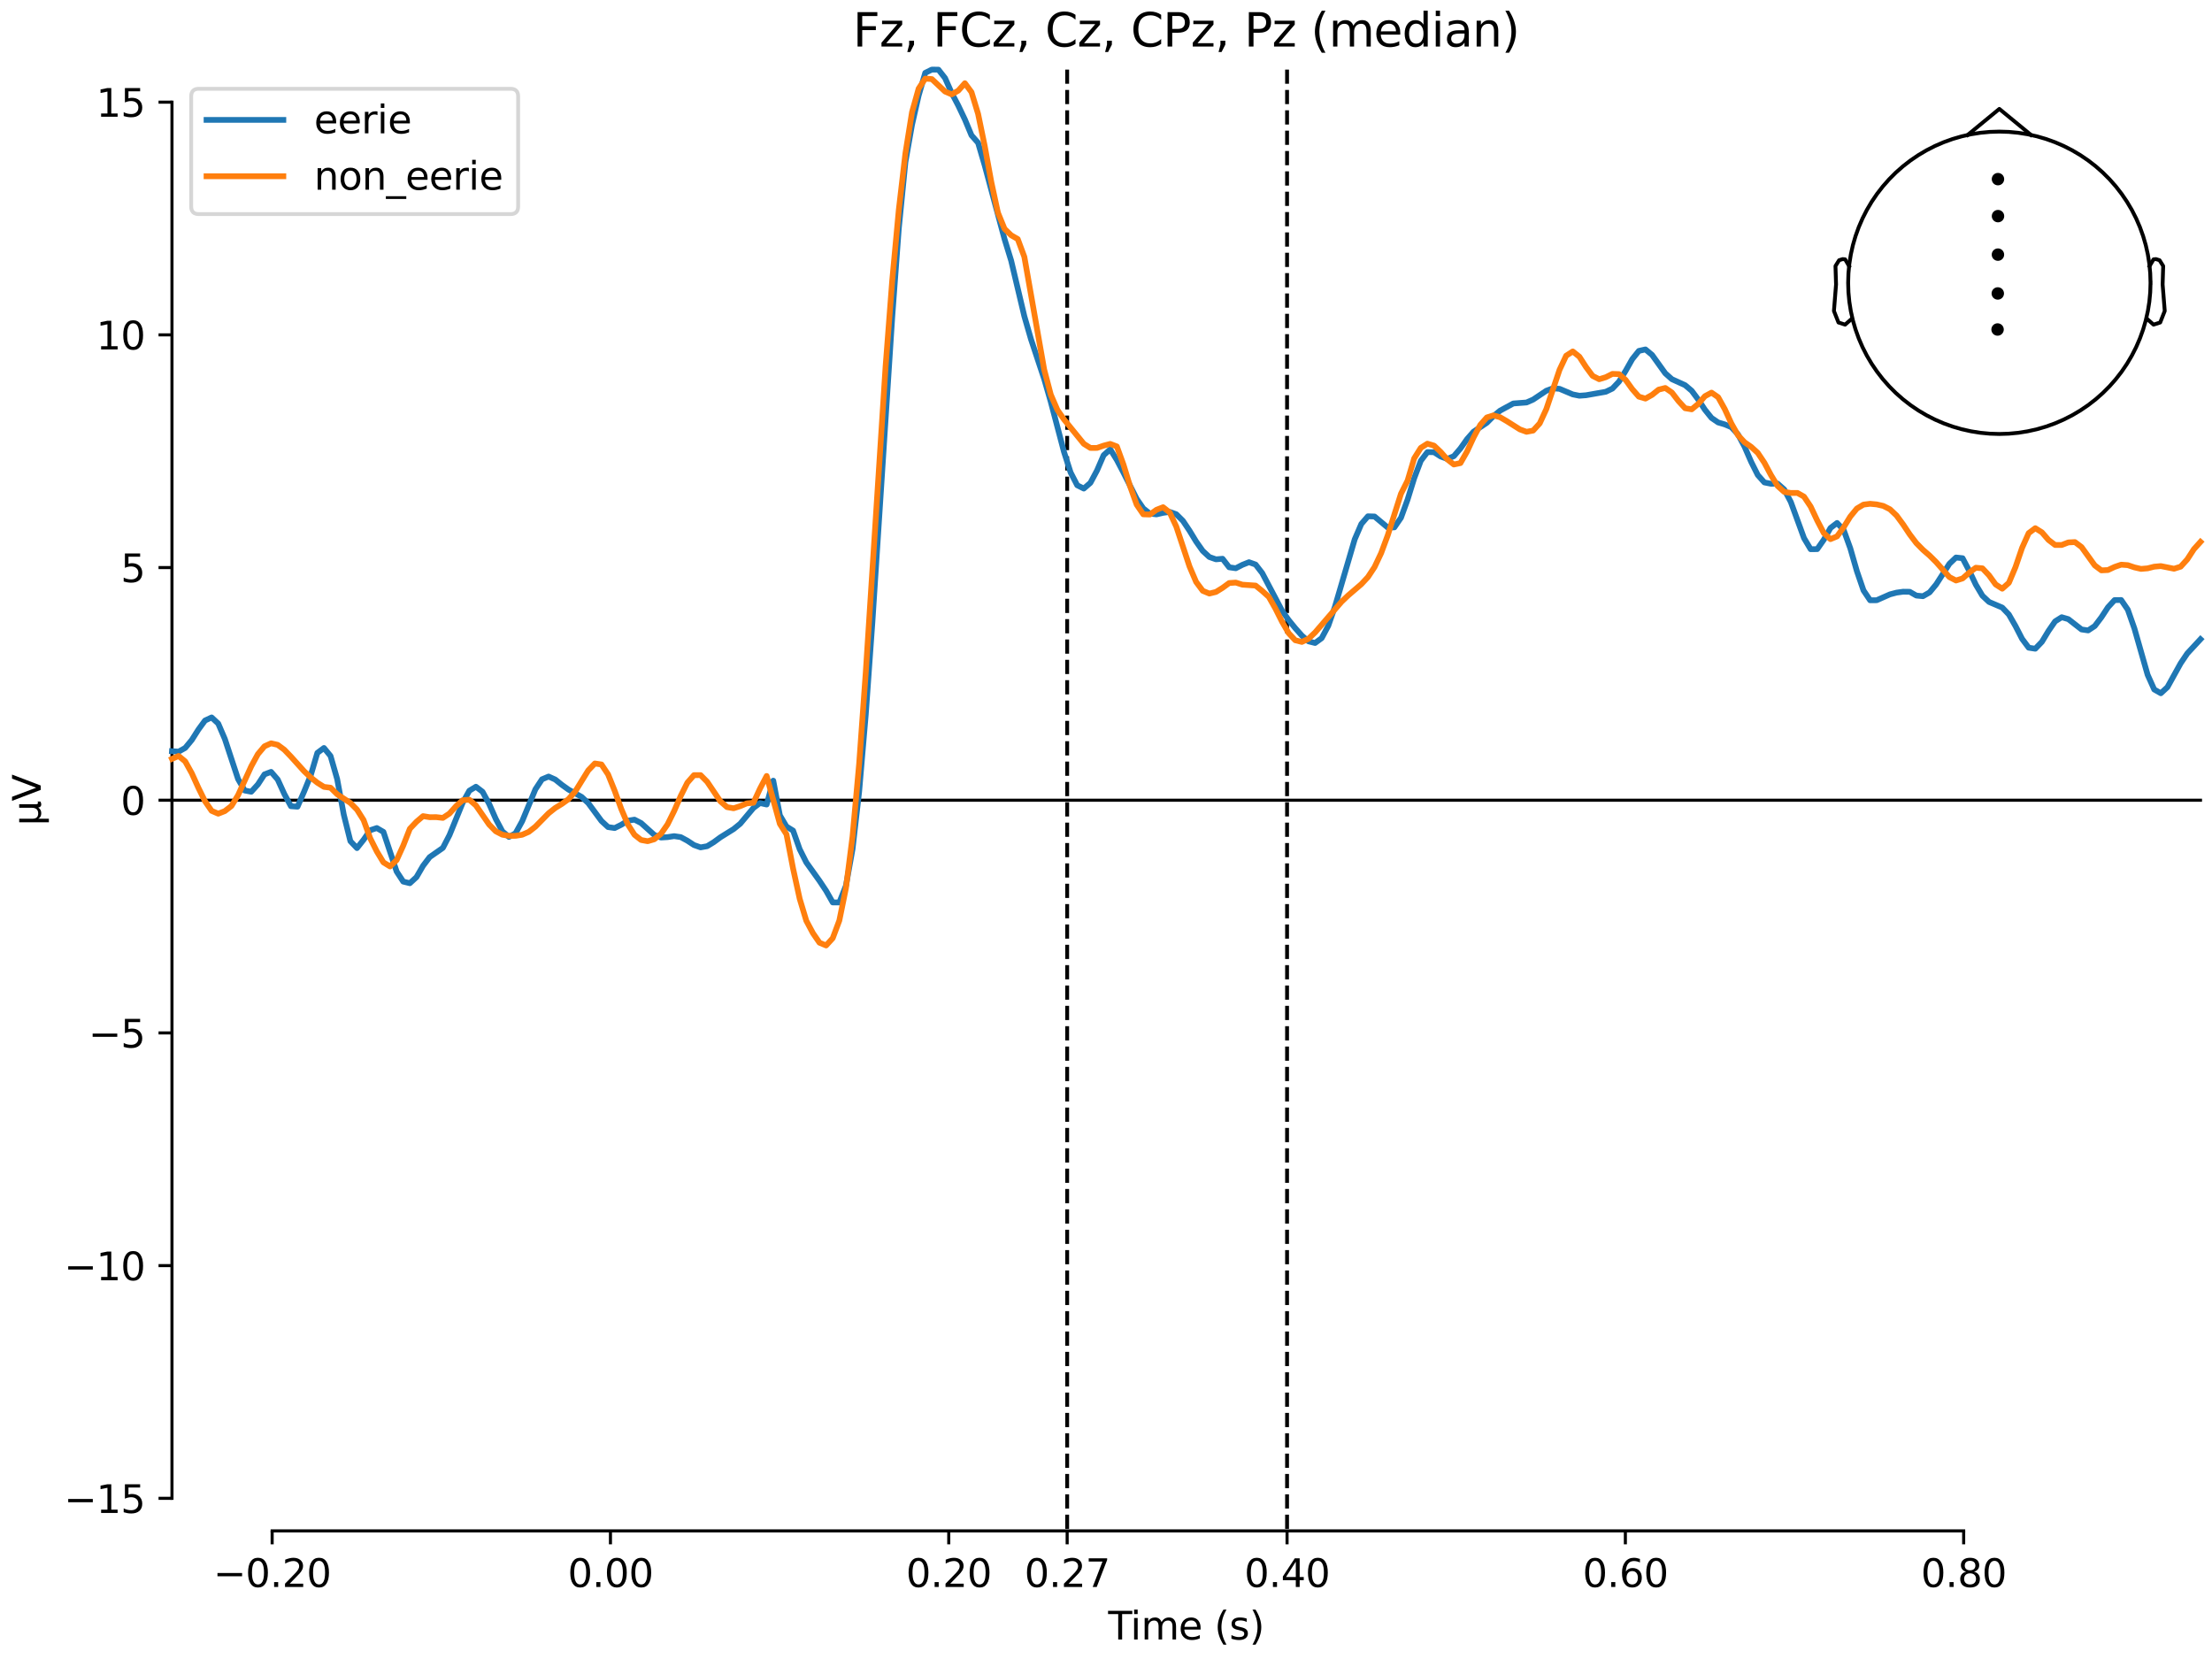 <?xml version="1.0" encoding="utf-8" standalone="no"?>
<!DOCTYPE svg PUBLIC "-//W3C//DTD SVG 1.1//EN"
  "http://www.w3.org/Graphics/SVG/1.1/DTD/svg11.dtd">
<svg xmlns:xlink="http://www.w3.org/1999/xlink" width="576pt" height="432pt" viewBox="0 0 576 432" xmlns="http://www.w3.org/2000/svg" version="1.1">
 <defs>
  <style type="text/css">*{stroke-linejoin: round; stroke-linecap: butt}</style>
 </defs>
 <g id="figure_1">
  <g id="patch_1">
   <path d="M 0 432 
L 576 432 
L 576 0 
L 0 0 
z
" style="fill: #ffffff"/>
  </g>
  <g id="axes_1">
   <g id="patch_2">
    <path d="M 44.783 398.644 
L 573 398.644 
L 573 18.118 
L 44.783 18.118 
L 44.783 398.644 
z
" style="fill: none; opacity: 0"/>
   </g>
   <g id="patch_3">
    <path d="M 44.783 390.164 
L 44.783 26.598 
" style="fill: none; stroke: #000000; stroke-width: 0.8; stroke-linejoin: miter; stroke-linecap: square"/>
   </g>
   <g id="LineCollection_1">
    <path d="M 277.887 18.118 
L 277.887 398.644 
" clip-path="url(#p099ea80b4b)" style="fill: none; stroke-dasharray: 3.7,1.6; stroke-dashoffset: 0; stroke: #000000"/>
    <path d="M 335.147 18.118 
L 335.147 398.644 
" clip-path="url(#p099ea80b4b)" style="fill: none; stroke-dasharray: 3.7,1.6; stroke-dashoffset: 0; stroke: #000000"/>
   </g>
   <g id="matplotlib.axis_1">
    <g id="xtick_1">
     <g id="line2d_1">
      <defs>
       <path id="mce933647e2" d="M 0 0 
L 0 3.5 
" style="stroke: #000000; stroke-width: 0.8"/>
      </defs>
      <g>
       <use xlink:href="#mce933647e2" x="70.867" y="398.644" style="stroke: #000000; stroke-width: 0.8"/>
      </g>
     </g>
     <g id="text_1">
      <!-- −0.20 -->
      <g transform="translate(55.544 413.242) scale(0.1 -0.1)">
       <defs>
        <path id="DejaVuSans-2212" d="M 678 2272 
L 4684 2272 
L 4684 1741 
L 678 1741 
L 678 2272 
z
" transform="scale(0.016)"/>
        <path id="DejaVuSans-30" d="M 2034 4250 
Q 1547 4250 1301 3770 
Q 1056 3291 1056 2328 
Q 1056 1369 1301 889 
Q 1547 409 2034 409 
Q 2525 409 2770 889 
Q 3016 1369 3016 2328 
Q 3016 3291 2770 3770 
Q 2525 4250 2034 4250 
z
M 2034 4750 
Q 2819 4750 3233 4129 
Q 3647 3509 3647 2328 
Q 3647 1150 3233 529 
Q 2819 -91 2034 -91 
Q 1250 -91 836 529 
Q 422 1150 422 2328 
Q 422 3509 836 4129 
Q 1250 4750 2034 4750 
z
" transform="scale(0.016)"/>
        <path id="DejaVuSans-2e" d="M 684 794 
L 1344 794 
L 1344 0 
L 684 0 
L 684 794 
z
" transform="scale(0.016)"/>
        <path id="DejaVuSans-32" d="M 1228 531 
L 3431 531 
L 3431 0 
L 469 0 
L 469 531 
Q 828 903 1448 1529 
Q 2069 2156 2228 2338 
Q 2531 2678 2651 2914 
Q 2772 3150 2772 3378 
Q 2772 3750 2511 3984 
Q 2250 4219 1831 4219 
Q 1534 4219 1204 4116 
Q 875 4013 500 3803 
L 500 4441 
Q 881 4594 1212 4672 
Q 1544 4750 1819 4750 
Q 2544 4750 2975 4387 
Q 3406 4025 3406 3419 
Q 3406 3131 3298 2873 
Q 3191 2616 2906 2266 
Q 2828 2175 2409 1742 
Q 1991 1309 1228 531 
z
" transform="scale(0.016)"/>
       </defs>
       <use xlink:href="#DejaVuSans-2212"/>
       <use xlink:href="#DejaVuSans-30" transform="translate(83.789 0)"/>
       <use xlink:href="#DejaVuSans-2e" transform="translate(147.412 0)"/>
       <use xlink:href="#DejaVuSans-32" transform="translate(179.199 0)"/>
       <use xlink:href="#DejaVuSans-30" transform="translate(242.822 0)"/>
      </g>
     </g>
    </g>
    <g id="xtick_2">
     <g id="line2d_2">
      <g>
       <use xlink:href="#mce933647e2" x="158.96" y="398.644" style="stroke: #000000; stroke-width: 0.8"/>
      </g>
     </g>
     <g id="text_2">
      <!-- 0.00 -->
      <g transform="translate(147.828 413.242) scale(0.1 -0.1)">
       <use xlink:href="#DejaVuSans-30"/>
       <use xlink:href="#DejaVuSans-2e" transform="translate(63.623 0)"/>
       <use xlink:href="#DejaVuSans-30" transform="translate(95.41 0)"/>
       <use xlink:href="#DejaVuSans-30" transform="translate(159.033 0)"/>
      </g>
     </g>
    </g>
    <g id="xtick_3">
     <g id="line2d_3">
      <g>
       <use xlink:href="#mce933647e2" x="247.054" y="398.644" style="stroke: #000000; stroke-width: 0.8"/>
      </g>
     </g>
     <g id="text_3">
      <!-- 0.20 -->
      <g transform="translate(235.921 413.242) scale(0.1 -0.1)">
       <use xlink:href="#DejaVuSans-30"/>
       <use xlink:href="#DejaVuSans-2e" transform="translate(63.623 0)"/>
       <use xlink:href="#DejaVuSans-32" transform="translate(95.41 0)"/>
       <use xlink:href="#DejaVuSans-30" transform="translate(159.033 0)"/>
      </g>
     </g>
    </g>
    <g id="xtick_4">
     <g id="line2d_4">
      <g>
       <use xlink:href="#mce933647e2" x="277.887" y="398.644" style="stroke: #000000; stroke-width: 0.8"/>
      </g>
     </g>
     <g id="text_4">
      <!-- 0.27 -->
      <g transform="translate(266.754 413.242) scale(0.1 -0.1)">
       <defs>
        <path id="DejaVuSans-37" d="M 525 4666 
L 3525 4666 
L 3525 4397 
L 1831 0 
L 1172 0 
L 2766 4134 
L 525 4134 
L 525 4666 
z
" transform="scale(0.016)"/>
       </defs>
       <use xlink:href="#DejaVuSans-30"/>
       <use xlink:href="#DejaVuSans-2e" transform="translate(63.623 0)"/>
       <use xlink:href="#DejaVuSans-32" transform="translate(95.41 0)"/>
       <use xlink:href="#DejaVuSans-37" transform="translate(159.033 0)"/>
      </g>
     </g>
    </g>
    <g id="xtick_5">
     <g id="line2d_5">
      <g>
       <use xlink:href="#mce933647e2" x="335.147" y="398.644" style="stroke: #000000; stroke-width: 0.8"/>
      </g>
     </g>
     <g id="text_5">
      <!-- 0.40 -->
      <g transform="translate(324.015 413.242) scale(0.1 -0.1)">
       <defs>
        <path id="DejaVuSans-34" d="M 2419 4116 
L 825 1625 
L 2419 1625 
L 2419 4116 
z
M 2253 4666 
L 3047 4666 
L 3047 1625 
L 3713 1625 
L 3713 1100 
L 3047 1100 
L 3047 0 
L 2419 0 
L 2419 1100 
L 313 1100 
L 313 1709 
L 2253 4666 
z
" transform="scale(0.016)"/>
       </defs>
       <use xlink:href="#DejaVuSans-30"/>
       <use xlink:href="#DejaVuSans-2e" transform="translate(63.623 0)"/>
       <use xlink:href="#DejaVuSans-34" transform="translate(95.41 0)"/>
       <use xlink:href="#DejaVuSans-30" transform="translate(159.033 0)"/>
      </g>
     </g>
    </g>
    <g id="xtick_6">
     <g id="line2d_6">
      <g>
       <use xlink:href="#mce933647e2" x="423.241" y="398.644" style="stroke: #000000; stroke-width: 0.8"/>
      </g>
     </g>
     <g id="text_6">
      <!-- 0.60 -->
      <g transform="translate(412.108 413.242) scale(0.1 -0.1)">
       <defs>
        <path id="DejaVuSans-36" d="M 2113 2584 
Q 1688 2584 1439 2293 
Q 1191 2003 1191 1497 
Q 1191 994 1439 701 
Q 1688 409 2113 409 
Q 2538 409 2786 701 
Q 3034 994 3034 1497 
Q 3034 2003 2786 2293 
Q 2538 2584 2113 2584 
z
M 3366 4563 
L 3366 3988 
Q 3128 4100 2886 4159 
Q 2644 4219 2406 4219 
Q 1781 4219 1451 3797 
Q 1122 3375 1075 2522 
Q 1259 2794 1537 2939 
Q 1816 3084 2150 3084 
Q 2853 3084 3261 2657 
Q 3669 2231 3669 1497 
Q 3669 778 3244 343 
Q 2819 -91 2113 -91 
Q 1303 -91 875 529 
Q 447 1150 447 2328 
Q 447 3434 972 4092 
Q 1497 4750 2381 4750 
Q 2619 4750 2861 4703 
Q 3103 4656 3366 4563 
z
" transform="scale(0.016)"/>
       </defs>
       <use xlink:href="#DejaVuSans-30"/>
       <use xlink:href="#DejaVuSans-2e" transform="translate(63.623 0)"/>
       <use xlink:href="#DejaVuSans-36" transform="translate(95.41 0)"/>
       <use xlink:href="#DejaVuSans-30" transform="translate(159.033 0)"/>
      </g>
     </g>
    </g>
    <g id="xtick_7">
     <g id="line2d_7">
      <g>
       <use xlink:href="#mce933647e2" x="511.334" y="398.644" style="stroke: #000000; stroke-width: 0.8"/>
      </g>
     </g>
     <g id="text_7">
      <!-- 0.80 -->
      <g transform="translate(500.202 413.242) scale(0.1 -0.1)">
       <defs>
        <path id="DejaVuSans-38" d="M 2034 2216 
Q 1584 2216 1326 1975 
Q 1069 1734 1069 1313 
Q 1069 891 1326 650 
Q 1584 409 2034 409 
Q 2484 409 2743 651 
Q 3003 894 3003 1313 
Q 3003 1734 2745 1975 
Q 2488 2216 2034 2216 
z
M 1403 2484 
Q 997 2584 770 2862 
Q 544 3141 544 3541 
Q 544 4100 942 4425 
Q 1341 4750 2034 4750 
Q 2731 4750 3128 4425 
Q 3525 4100 3525 3541 
Q 3525 3141 3298 2862 
Q 3072 2584 2669 2484 
Q 3125 2378 3379 2068 
Q 3634 1759 3634 1313 
Q 3634 634 3220 271 
Q 2806 -91 2034 -91 
Q 1263 -91 848 271 
Q 434 634 434 1313 
Q 434 1759 690 2068 
Q 947 2378 1403 2484 
z
M 1172 3481 
Q 1172 3119 1398 2916 
Q 1625 2713 2034 2713 
Q 2441 2713 2670 2916 
Q 2900 3119 2900 3481 
Q 2900 3844 2670 4047 
Q 2441 4250 2034 4250 
Q 1625 4250 1398 4047 
Q 1172 3844 1172 3481 
z
" transform="scale(0.016)"/>
       </defs>
       <use xlink:href="#DejaVuSans-30"/>
       <use xlink:href="#DejaVuSans-2e" transform="translate(63.623 0)"/>
       <use xlink:href="#DejaVuSans-38" transform="translate(95.41 0)"/>
       <use xlink:href="#DejaVuSans-30" transform="translate(159.033 0)"/>
      </g>
     </g>
    </g>
    <g id="text_8">
     <!-- Time (s) -->
     <g transform="translate(288.562 426.92) scale(0.1 -0.1)">
      <defs>
       <path id="DejaVuSans-54" d="M -19 4666 
L 3928 4666 
L 3928 4134 
L 2272 4134 
L 2272 0 
L 1638 0 
L 1638 4134 
L -19 4134 
L -19 4666 
z
" transform="scale(0.016)"/>
       <path id="DejaVuSans-69" d="M 603 3500 
L 1178 3500 
L 1178 0 
L 603 0 
L 603 3500 
z
M 603 4863 
L 1178 4863 
L 1178 4134 
L 603 4134 
L 603 4863 
z
" transform="scale(0.016)"/>
       <path id="DejaVuSans-6d" d="M 3328 2828 
Q 3544 3216 3844 3400 
Q 4144 3584 4550 3584 
Q 5097 3584 5394 3201 
Q 5691 2819 5691 2113 
L 5691 0 
L 5113 0 
L 5113 2094 
Q 5113 2597 4934 2840 
Q 4756 3084 4391 3084 
Q 3944 3084 3684 2787 
Q 3425 2491 3425 1978 
L 3425 0 
L 2847 0 
L 2847 2094 
Q 2847 2600 2669 2842 
Q 2491 3084 2119 3084 
Q 1678 3084 1418 2786 
Q 1159 2488 1159 1978 
L 1159 0 
L 581 0 
L 581 3500 
L 1159 3500 
L 1159 2956 
Q 1356 3278 1631 3431 
Q 1906 3584 2284 3584 
Q 2666 3584 2933 3390 
Q 3200 3197 3328 2828 
z
" transform="scale(0.016)"/>
       <path id="DejaVuSans-65" d="M 3597 1894 
L 3597 1613 
L 953 1613 
Q 991 1019 1311 708 
Q 1631 397 2203 397 
Q 2534 397 2845 478 
Q 3156 559 3463 722 
L 3463 178 
Q 3153 47 2828 -22 
Q 2503 -91 2169 -91 
Q 1331 -91 842 396 
Q 353 884 353 1716 
Q 353 2575 817 3079 
Q 1281 3584 2069 3584 
Q 2775 3584 3186 3129 
Q 3597 2675 3597 1894 
z
M 3022 2063 
Q 3016 2534 2758 2815 
Q 2500 3097 2075 3097 
Q 1594 3097 1305 2825 
Q 1016 2553 972 2059 
L 3022 2063 
z
" transform="scale(0.016)"/>
       <path id="DejaVuSans-20" transform="scale(0.016)"/>
       <path id="DejaVuSans-28" d="M 1984 4856 
Q 1566 4138 1362 3434 
Q 1159 2731 1159 2009 
Q 1159 1288 1364 580 
Q 1569 -128 1984 -844 
L 1484 -844 
Q 1016 -109 783 600 
Q 550 1309 550 2009 
Q 550 2706 781 3412 
Q 1013 4119 1484 4856 
L 1984 4856 
z
" transform="scale(0.016)"/>
       <path id="DejaVuSans-73" d="M 2834 3397 
L 2834 2853 
Q 2591 2978 2328 3040 
Q 2066 3103 1784 3103 
Q 1356 3103 1142 2972 
Q 928 2841 928 2578 
Q 928 2378 1081 2264 
Q 1234 2150 1697 2047 
L 1894 2003 
Q 2506 1872 2764 1633 
Q 3022 1394 3022 966 
Q 3022 478 2636 193 
Q 2250 -91 1575 -91 
Q 1294 -91 989 -36 
Q 684 19 347 128 
L 347 722 
Q 666 556 975 473 
Q 1284 391 1588 391 
Q 1994 391 2212 530 
Q 2431 669 2431 922 
Q 2431 1156 2273 1281 
Q 2116 1406 1581 1522 
L 1381 1569 
Q 847 1681 609 1914 
Q 372 2147 372 2553 
Q 372 3047 722 3315 
Q 1072 3584 1716 3584 
Q 2034 3584 2315 3537 
Q 2597 3491 2834 3397 
z
" transform="scale(0.016)"/>
       <path id="DejaVuSans-29" d="M 513 4856 
L 1013 4856 
Q 1481 4119 1714 3412 
Q 1947 2706 1947 2009 
Q 1947 1309 1714 600 
Q 1481 -109 1013 -844 
L 513 -844 
Q 928 -128 1133 580 
Q 1338 1288 1338 2009 
Q 1338 2731 1133 3434 
Q 928 4138 513 4856 
z
" transform="scale(0.016)"/>
      </defs>
      <use xlink:href="#DejaVuSans-54"/>
      <use xlink:href="#DejaVuSans-69" transform="translate(57.959 0)"/>
      <use xlink:href="#DejaVuSans-6d" transform="translate(85.742 0)"/>
      <use xlink:href="#DejaVuSans-65" transform="translate(183.154 0)"/>
      <use xlink:href="#DejaVuSans-20" transform="translate(244.678 0)"/>
      <use xlink:href="#DejaVuSans-28" transform="translate(276.465 0)"/>
      <use xlink:href="#DejaVuSans-73" transform="translate(315.479 0)"/>
      <use xlink:href="#DejaVuSans-29" transform="translate(367.578 0)"/>
     </g>
    </g>
   </g>
   <g id="matplotlib.axis_2">
    <g id="ytick_1">
     <g id="line2d_8">
      <defs>
       <path id="mbf982040b7" d="M 0 0 
L -3.5 0 
" style="stroke: #000000; stroke-width: 0.8"/>
      </defs>
      <g>
       <use xlink:href="#mbf982040b7" x="44.783" y="390.164" style="stroke: #000000; stroke-width: 0.8"/>
      </g>
     </g>
     <g id="text_9">
      <!-- −15 -->
      <g transform="translate(16.678 393.963) scale(0.1 -0.1)">
       <defs>
        <path id="DejaVuSans-31" d="M 794 531 
L 1825 531 
L 1825 4091 
L 703 3866 
L 703 4441 
L 1819 4666 
L 2450 4666 
L 2450 531 
L 3481 531 
L 3481 0 
L 794 0 
L 794 531 
z
" transform="scale(0.016)"/>
        <path id="DejaVuSans-35" d="M 691 4666 
L 3169 4666 
L 3169 4134 
L 1269 4134 
L 1269 2991 
Q 1406 3038 1543 3061 
Q 1681 3084 1819 3084 
Q 2600 3084 3056 2656 
Q 3513 2228 3513 1497 
Q 3513 744 3044 326 
Q 2575 -91 1722 -91 
Q 1428 -91 1123 -41 
Q 819 9 494 109 
L 494 744 
Q 775 591 1075 516 
Q 1375 441 1709 441 
Q 2250 441 2565 725 
Q 2881 1009 2881 1497 
Q 2881 1984 2565 2268 
Q 2250 2553 1709 2553 
Q 1456 2553 1204 2497 
Q 953 2441 691 2322 
L 691 4666 
z
" transform="scale(0.016)"/>
       </defs>
       <use xlink:href="#DejaVuSans-2212"/>
       <use xlink:href="#DejaVuSans-31" transform="translate(83.789 0)"/>
       <use xlink:href="#DejaVuSans-35" transform="translate(147.412 0)"/>
      </g>
     </g>
    </g>
    <g id="ytick_2">
     <g id="line2d_9">
      <g>
       <use xlink:href="#mbf982040b7" x="44.783" y="329.57" style="stroke: #000000; stroke-width: 0.8"/>
      </g>
     </g>
     <g id="text_10">
      <!-- −10 -->
      <g transform="translate(16.678 333.369) scale(0.1 -0.1)">
       <use xlink:href="#DejaVuSans-2212"/>
       <use xlink:href="#DejaVuSans-31" transform="translate(83.789 0)"/>
       <use xlink:href="#DejaVuSans-30" transform="translate(147.412 0)"/>
      </g>
     </g>
    </g>
    <g id="ytick_3">
     <g id="line2d_10">
      <g>
       <use xlink:href="#mbf982040b7" x="44.783" y="268.975" style="stroke: #000000; stroke-width: 0.8"/>
      </g>
     </g>
     <g id="text_11">
      <!-- −5 -->
      <g transform="translate(23.041 272.774) scale(0.1 -0.1)">
       <use xlink:href="#DejaVuSans-2212"/>
       <use xlink:href="#DejaVuSans-35" transform="translate(83.789 0)"/>
      </g>
     </g>
    </g>
    <g id="ytick_4">
     <g id="line2d_11">
      <g>
       <use xlink:href="#mbf982040b7" x="44.783" y="208.381" style="stroke: #000000; stroke-width: 0.8"/>
      </g>
     </g>
     <g id="text_12">
      <!-- 0 -->
      <g transform="translate(31.421 212.18) scale(0.1 -0.1)">
       <use xlink:href="#DejaVuSans-30"/>
      </g>
     </g>
    </g>
    <g id="ytick_5">
     <g id="line2d_12">
      <g>
       <use xlink:href="#mbf982040b7" x="44.783" y="147.787" style="stroke: #000000; stroke-width: 0.8"/>
      </g>
     </g>
     <g id="text_13">
      <!-- 5 -->
      <g transform="translate(31.421 151.586) scale(0.1 -0.1)">
       <use xlink:href="#DejaVuSans-35"/>
      </g>
     </g>
    </g>
    <g id="ytick_6">
     <g id="line2d_13">
      <g>
       <use xlink:href="#mbf982040b7" x="44.783" y="87.192" style="stroke: #000000; stroke-width: 0.8"/>
      </g>
     </g>
     <g id="text_14">
      <!-- 10 -->
      <g transform="translate(25.058 90.992) scale(0.1 -0.1)">
       <use xlink:href="#DejaVuSans-31"/>
       <use xlink:href="#DejaVuSans-30" transform="translate(63.623 0)"/>
      </g>
     </g>
    </g>
    <g id="ytick_7">
     <g id="line2d_14">
      <g>
       <use xlink:href="#mbf982040b7" x="44.783" y="26.598" style="stroke: #000000; stroke-width: 0.8"/>
      </g>
     </g>
     <g id="text_15">
      <!-- 15 -->
      <g transform="translate(25.058 30.397) scale(0.1 -0.1)">
       <use xlink:href="#DejaVuSans-31"/>
       <use xlink:href="#DejaVuSans-35" transform="translate(63.623 0)"/>
      </g>
     </g>
    </g>
    <g id="text_16">
     <!-- µV -->
     <g transform="translate(10.599 214.982) rotate(-90) scale(0.1 -0.1)">
      <defs>
       <path id="DejaVuSans-b5" d="M 544 -1331 
L 544 3500 
L 1119 3500 
L 1119 1325 
Q 1119 872 1334 640 
Q 1550 409 1972 409 
Q 2434 409 2667 671 
Q 2900 934 2900 1459 
L 2900 3500 
L 3475 3500 
L 3475 806 
Q 3475 619 3529 530 
Q 3584 441 3700 441 
Q 3728 441 3778 458 
Q 3828 475 3916 513 
L 3916 50 
Q 3788 -22 3673 -56 
Q 3559 -91 3450 -91 
Q 3234 -91 3106 31 
Q 2978 153 2931 403 
Q 2775 156 2548 32 
Q 2322 -91 2016 -91 
Q 1697 -91 1473 31 
Q 1250 153 1119 397 
L 1119 -1331 
L 544 -1331 
z
" transform="scale(0.016)"/>
       <path id="DejaVuSans-56" d="M 1831 0 
L 50 4666 
L 709 4666 
L 2188 738 
L 3669 4666 
L 4325 4666 
L 2547 0 
L 1831 0 
z
" transform="scale(0.016)"/>
      </defs>
      <use xlink:href="#DejaVuSans-b5"/>
      <use xlink:href="#DejaVuSans-56" transform="translate(63.623 0)"/>
     </g>
    </g>
   </g>
   <g id="patch_4">
    <path d="M 70.867 398.644 
L 511.334 398.644 
" style="fill: none; stroke: #000000; stroke-width: 0.8; stroke-linejoin: miter; stroke-linecap: square"/>
   </g>
   <g id="patch_5">
    <path d="M 44.783 208.381 
L 573 208.381 
" style="fill: none; stroke: #000000; stroke-width: 0.8; stroke-linejoin: miter; stroke-linecap: square"/>
   </g>
   <g id="text_17">
    <!-- Fz, FCz, Cz, CPz, Pz (median) -->
    <g transform="translate(222.104 12.118) scale(0.12 -0.12)">
     <defs>
      <path id="DejaVuSans-46" d="M 628 4666 
L 3309 4666 
L 3309 4134 
L 1259 4134 
L 1259 2759 
L 3109 2759 
L 3109 2228 
L 1259 2228 
L 1259 0 
L 628 0 
L 628 4666 
z
" transform="scale(0.016)"/>
      <path id="DejaVuSans-7a" d="M 353 3500 
L 3084 3500 
L 3084 2975 
L 922 459 
L 3084 459 
L 3084 0 
L 275 0 
L 275 525 
L 2438 3041 
L 353 3041 
L 353 3500 
z
" transform="scale(0.016)"/>
      <path id="DejaVuSans-2c" d="M 750 794 
L 1409 794 
L 1409 256 
L 897 -744 
L 494 -744 
L 750 256 
L 750 794 
z
" transform="scale(0.016)"/>
      <path id="DejaVuSans-43" d="M 4122 4306 
L 4122 3641 
Q 3803 3938 3442 4084 
Q 3081 4231 2675 4231 
Q 1875 4231 1450 3742 
Q 1025 3253 1025 2328 
Q 1025 1406 1450 917 
Q 1875 428 2675 428 
Q 3081 428 3442 575 
Q 3803 722 4122 1019 
L 4122 359 
Q 3791 134 3420 21 
Q 3050 -91 2638 -91 
Q 1578 -91 968 557 
Q 359 1206 359 2328 
Q 359 3453 968 4101 
Q 1578 4750 2638 4750 
Q 3056 4750 3426 4639 
Q 3797 4528 4122 4306 
z
" transform="scale(0.016)"/>
      <path id="DejaVuSans-50" d="M 1259 4147 
L 1259 2394 
L 2053 2394 
Q 2494 2394 2734 2622 
Q 2975 2850 2975 3272 
Q 2975 3691 2734 3919 
Q 2494 4147 2053 4147 
L 1259 4147 
z
M 628 4666 
L 2053 4666 
Q 2838 4666 3239 4311 
Q 3641 3956 3641 3272 
Q 3641 2581 3239 2228 
Q 2838 1875 2053 1875 
L 1259 1875 
L 1259 0 
L 628 0 
L 628 4666 
z
" transform="scale(0.016)"/>
      <path id="DejaVuSans-64" d="M 2906 2969 
L 2906 4863 
L 3481 4863 
L 3481 0 
L 2906 0 
L 2906 525 
Q 2725 213 2448 61 
Q 2172 -91 1784 -91 
Q 1150 -91 751 415 
Q 353 922 353 1747 
Q 353 2572 751 3078 
Q 1150 3584 1784 3584 
Q 2172 3584 2448 3432 
Q 2725 3281 2906 2969 
z
M 947 1747 
Q 947 1113 1208 752 
Q 1469 391 1925 391 
Q 2381 391 2643 752 
Q 2906 1113 2906 1747 
Q 2906 2381 2643 2742 
Q 2381 3103 1925 3103 
Q 1469 3103 1208 2742 
Q 947 2381 947 1747 
z
" transform="scale(0.016)"/>
      <path id="DejaVuSans-61" d="M 2194 1759 
Q 1497 1759 1228 1600 
Q 959 1441 959 1056 
Q 959 750 1161 570 
Q 1363 391 1709 391 
Q 2188 391 2477 730 
Q 2766 1069 2766 1631 
L 2766 1759 
L 2194 1759 
z
M 3341 1997 
L 3341 0 
L 2766 0 
L 2766 531 
Q 2569 213 2275 61 
Q 1981 -91 1556 -91 
Q 1019 -91 701 211 
Q 384 513 384 1019 
Q 384 1609 779 1909 
Q 1175 2209 1959 2209 
L 2766 2209 
L 2766 2266 
Q 2766 2663 2505 2880 
Q 2244 3097 1772 3097 
Q 1472 3097 1187 3025 
Q 903 2953 641 2809 
L 641 3341 
Q 956 3463 1253 3523 
Q 1550 3584 1831 3584 
Q 2591 3584 2966 3190 
Q 3341 2797 3341 1997 
z
" transform="scale(0.016)"/>
      <path id="DejaVuSans-6e" d="M 3513 2113 
L 3513 0 
L 2938 0 
L 2938 2094 
Q 2938 2591 2744 2837 
Q 2550 3084 2163 3084 
Q 1697 3084 1428 2787 
Q 1159 2491 1159 1978 
L 1159 0 
L 581 0 
L 581 3500 
L 1159 3500 
L 1159 2956 
Q 1366 3272 1645 3428 
Q 1925 3584 2291 3584 
Q 2894 3584 3203 3211 
Q 3513 2838 3513 2113 
z
" transform="scale(0.016)"/>
     </defs>
     <use xlink:href="#DejaVuSans-46"/>
     <use xlink:href="#DejaVuSans-7a" transform="translate(57.52 0)"/>
     <use xlink:href="#DejaVuSans-2c" transform="translate(110.01 0)"/>
     <use xlink:href="#DejaVuSans-20" transform="translate(141.797 0)"/>
     <use xlink:href="#DejaVuSans-46" transform="translate(173.584 0)"/>
     <use xlink:href="#DejaVuSans-43" transform="translate(231.104 0)"/>
     <use xlink:href="#DejaVuSans-7a" transform="translate(300.928 0)"/>
     <use xlink:href="#DejaVuSans-2c" transform="translate(353.418 0)"/>
     <use xlink:href="#DejaVuSans-20" transform="translate(385.205 0)"/>
     <use xlink:href="#DejaVuSans-43" transform="translate(416.992 0)"/>
     <use xlink:href="#DejaVuSans-7a" transform="translate(486.816 0)"/>
     <use xlink:href="#DejaVuSans-2c" transform="translate(539.307 0)"/>
     <use xlink:href="#DejaVuSans-20" transform="translate(571.094 0)"/>
     <use xlink:href="#DejaVuSans-43" transform="translate(602.881 0)"/>
     <use xlink:href="#DejaVuSans-50" transform="translate(672.705 0)"/>
     <use xlink:href="#DejaVuSans-7a" transform="translate(733.008 0)"/>
     <use xlink:href="#DejaVuSans-2c" transform="translate(785.498 0)"/>
     <use xlink:href="#DejaVuSans-20" transform="translate(817.285 0)"/>
     <use xlink:href="#DejaVuSans-50" transform="translate(849.072 0)"/>
     <use xlink:href="#DejaVuSans-7a" transform="translate(909.375 0)"/>
     <use xlink:href="#DejaVuSans-20" transform="translate(961.865 0)"/>
     <use xlink:href="#DejaVuSans-28" transform="translate(993.652 0)"/>
     <use xlink:href="#DejaVuSans-6d" transform="translate(1032.666 0)"/>
     <use xlink:href="#DejaVuSans-65" transform="translate(1130.078 0)"/>
     <use xlink:href="#DejaVuSans-64" transform="translate(1191.602 0)"/>
     <use xlink:href="#DejaVuSans-69" transform="translate(1255.078 0)"/>
     <use xlink:href="#DejaVuSans-61" transform="translate(1282.861 0)"/>
     <use xlink:href="#DejaVuSans-6e" transform="translate(1344.141 0)"/>
     <use xlink:href="#DejaVuSans-29" transform="translate(1407.52 0)"/>
    </g>
   </g>
   <g id="legend_1">
    <g id="patch_6">
     <path d="M 51.783 55.753 
L 132.925 55.753 
Q 134.925 55.753 134.925 53.753 
L 134.925 25.118 
Q 134.925 23.118 132.925 23.118 
L 51.783 23.118 
Q 49.783 23.118 49.783 25.118 
L 49.783 53.753 
Q 49.783 55.753 51.783 55.753 
z
" style="fill: #ffffff; opacity: 0.8; stroke: #cccccc; stroke-linejoin: miter"/>
    </g>
    <g id="line2d_15">
     <path d="M 53.783 31.217 
L 63.783 31.217 
L 73.783 31.217 
" style="fill: none; stroke: #1f77b4; stroke-width: 1.5; stroke-linecap: square"/>
    </g>
    <g id="text_18">
     <!-- eerie -->
     <g transform="translate(81.783 34.717) scale(0.1 -0.1)">
      <defs>
       <path id="DejaVuSans-72" d="M 2631 2963 
Q 2534 3019 2420 3045 
Q 2306 3072 2169 3072 
Q 1681 3072 1420 2755 
Q 1159 2438 1159 1844 
L 1159 0 
L 581 0 
L 581 3500 
L 1159 3500 
L 1159 2956 
Q 1341 3275 1631 3429 
Q 1922 3584 2338 3584 
Q 2397 3584 2469 3576 
Q 2541 3569 2628 3553 
L 2631 2963 
z
" transform="scale(0.016)"/>
      </defs>
      <use xlink:href="#DejaVuSans-65"/>
      <use xlink:href="#DejaVuSans-65" transform="translate(61.523 0)"/>
      <use xlink:href="#DejaVuSans-72" transform="translate(123.047 0)"/>
      <use xlink:href="#DejaVuSans-69" transform="translate(164.16 0)"/>
      <use xlink:href="#DejaVuSans-65" transform="translate(191.943 0)"/>
     </g>
    </g>
    <g id="line2d_16">
     <path d="M 53.783 45.895 
L 63.783 45.895 
L 73.783 45.895 
" style="fill: none; stroke: #ff7f0e; stroke-width: 1.5; stroke-linecap: square"/>
    </g>
    <g id="text_19">
     <!-- non_eerie -->
     <g transform="translate(81.783 49.395) scale(0.1 -0.1)">
      <defs>
       <path id="DejaVuSans-6f" d="M 1959 3097 
Q 1497 3097 1228 2736 
Q 959 2375 959 1747 
Q 959 1119 1226 758 
Q 1494 397 1959 397 
Q 2419 397 2687 759 
Q 2956 1122 2956 1747 
Q 2956 2369 2687 2733 
Q 2419 3097 1959 3097 
z
M 1959 3584 
Q 2709 3584 3137 3096 
Q 3566 2609 3566 1747 
Q 3566 888 3137 398 
Q 2709 -91 1959 -91 
Q 1206 -91 779 398 
Q 353 888 353 1747 
Q 353 2609 779 3096 
Q 1206 3584 1959 3584 
z
" transform="scale(0.016)"/>
       <path id="DejaVuSans-5f" d="M 3263 -1063 
L 3263 -1509 
L -63 -1509 
L -63 -1063 
L 3263 -1063 
z
" transform="scale(0.016)"/>
      </defs>
      <use xlink:href="#DejaVuSans-6e"/>
      <use xlink:href="#DejaVuSans-6f" transform="translate(63.379 0)"/>
      <use xlink:href="#DejaVuSans-6e" transform="translate(124.561 0)"/>
      <use xlink:href="#DejaVuSans-5f" transform="translate(187.939 0)"/>
      <use xlink:href="#DejaVuSans-65" transform="translate(237.939 0)"/>
      <use xlink:href="#DejaVuSans-65" transform="translate(299.463 0)"/>
      <use xlink:href="#DejaVuSans-72" transform="translate(360.986 0)"/>
      <use xlink:href="#DejaVuSans-69" transform="translate(402.1 0)"/>
      <use xlink:href="#DejaVuSans-65" transform="translate(429.883 0)"/>
     </g>
    </g>
   </g>
   <g id="line2d_17">
    <path d="M 44.783 195.607 
L 46.504 195.726 
L 48.224 194.764 
L 49.945 192.685 
L 51.665 189.973 
L 53.386 187.622 
L 55.107 186.819 
L 56.827 188.415 
L 58.548 192.422 
L 61.989 202.858 
L 63.709 205.844 
L 65.43 206.168 
L 67.151 204.272 
L 68.871 201.644 
L 70.592 200.993 
L 72.312 202.981 
L 74.033 206.744 
L 75.753 209.935 
L 77.474 210.059 
L 79.195 206.112 
L 80.915 201.882 
L 82.636 196.053 
L 84.356 194.767 
L 86.077 196.859 
L 87.797 202.869 
L 89.518 212.129 
L 91.239 219.033 
L 92.959 220.84 
L 94.68 218.673 
L 96.4 216.187 
L 98.121 215.62 
L 99.841 216.617 
L 103.283 226.945 
L 105.003 229.567 
L 106.724 229.988 
L 108.444 228.409 
L 110.165 225.446 
L 111.886 223.184 
L 115.327 220.784 
L 117.047 217.459 
L 120.488 209.014 
L 122.209 205.902 
L 123.93 204.861 
L 125.65 206.171 
L 127.371 209.331 
L 129.091 213.225 
L 130.812 216.486 
L 132.532 217.93 
L 134.253 216.97 
L 135.974 213.844 
L 139.415 205.535 
L 141.135 202.931 
L 142.856 202.211 
L 144.576 202.981 
L 146.297 204.359 
L 148.018 205.591 
L 151.459 207.516 
L 153.179 209.125 
L 156.62 213.781 
L 158.341 215.368 
L 160.062 215.621 
L 161.782 214.766 
L 163.503 213.708 
L 165.223 213.432 
L 166.944 214.323 
L 170.385 217.421 
L 172.106 218.092 
L 173.826 217.986 
L 175.547 217.728 
L 177.267 217.985 
L 178.988 218.916 
L 180.709 220.045 
L 182.429 220.656 
L 184.15 220.345 
L 185.87 219.294 
L 187.591 218.033 
L 191.032 215.89 
L 192.753 214.493 
L 196.194 210.388 
L 197.914 209.105 
L 199.635 209.495 
L 201.355 203.285 
L 203.076 212.313 
L 204.797 215.222 
L 206.517 216.285 
L 208.238 221.141 
L 209.958 224.565 
L 213.399 229.371 
L 215.12 231.962 
L 216.841 234.993 
L 218.561 234.995 
L 220.282 230.635 
L 222.002 221.091 
L 223.723 206.111 
L 225.443 186.062 
L 227.164 162.042 
L 232.326 82.669 
L 234.046 59.487 
L 235.767 42.206 
L 237.488 32.47 
L 239.208 24.906 
L 240.929 18.975 
L 242.649 18.118 
L 244.37 18.14 
L 246.09 20.329 
L 247.811 24.204 
L 249.532 27.49 
L 251.252 31.111 
L 252.973 35.237 
L 254.693 37.187 
L 256.414 43.06 
L 261.576 62.244 
L 263.296 67.845 
L 266.737 82.348 
L 268.458 88.305 
L 271.899 98.68 
L 273.62 104.626 
L 277.061 117.671 
L 278.781 123.025 
L 280.502 126.36 
L 282.222 127.221 
L 283.943 125.727 
L 285.664 122.509 
L 287.384 118.531 
L 289.105 117.002 
L 290.825 119.777 
L 292.546 123.057 
L 295.987 129.884 
L 297.708 132.396 
L 299.428 133.736 
L 301.149 133.945 
L 302.869 133.539 
L 304.59 133.3 
L 306.311 133.907 
L 308.031 135.618 
L 309.752 138.187 
L 311.472 141.019 
L 313.193 143.456 
L 314.913 145.043 
L 316.634 145.646 
L 318.355 145.499 
L 320.075 147.72 
L 321.796 147.968 
L 323.516 147.082 
L 325.237 146.395 
L 326.957 147.008 
L 328.678 149.226 
L 333.84 159.009 
L 335.56 161.451 
L 337.281 163.565 
L 339.001 165.501 
L 340.722 166.999 
L 342.443 167.432 
L 344.163 166.169 
L 345.884 162.945 
L 347.604 158.011 
L 352.766 140.437 
L 354.487 136.438 
L 356.207 134.443 
L 357.928 134.495 
L 361.369 137.376 
L 363.09 137.325 
L 364.81 134.819 
L 366.531 130.089 
L 368.251 124.533 
L 369.972 119.991 
L 371.692 117.734 
L 373.413 117.751 
L 375.134 118.862 
L 376.854 119.497 
L 378.575 118.793 
L 380.295 116.776 
L 382.016 114.346 
L 383.736 112.385 
L 387.178 110.084 
L 388.898 108.347 
L 390.619 106.934 
L 394.06 105.063 
L 397.501 104.808 
L 399.222 104.049 
L 402.663 101.746 
L 404.383 101.111 
L 406.104 101.25 
L 409.545 102.702 
L 411.266 103.047 
L 412.986 102.921 
L 418.148 102.012 
L 419.869 101.187 
L 421.589 99.365 
L 423.31 96.567 
L 425.03 93.525 
L 426.751 91.375 
L 428.471 90.988 
L 430.192 92.414 
L 433.633 97.207 
L 435.354 98.738 
L 438.795 100.296 
L 440.515 101.752 
L 442.236 104.063 
L 443.957 106.693 
L 445.677 108.828 
L 447.398 110.004 
L 449.118 110.509 
L 450.839 111.24 
L 452.559 113.096 
L 454.28 116.324 
L 456.001 120.262 
L 457.721 123.693 
L 459.442 125.625 
L 461.162 125.97 
L 462.883 125.935 
L 464.603 127.454 
L 466.324 130.713 
L 469.765 140.136 
L 471.486 143.013 
L 473.206 142.99 
L 474.927 140.526 
L 476.648 137.492 
L 478.368 136.175 
L 480.089 138.006 
L 481.809 142.76 
L 483.53 148.732 
L 485.25 153.74 
L 486.971 156.306 
L 488.692 156.298 
L 492.133 154.774 
L 493.853 154.318 
L 495.574 154.079 
L 497.294 154.1 
L 499.015 155.085 
L 500.736 155.25 
L 502.456 154.258 
L 504.177 152.168 
L 507.618 146.808 
L 509.338 145.174 
L 511.059 145.359 
L 512.78 148.623 
L 514.5 152.24 
L 516.221 155.128 
L 517.941 156.743 
L 521.382 158.207 
L 523.103 160.014 
L 524.824 163.009 
L 526.544 166.347 
L 528.265 168.659 
L 529.985 168.927 
L 531.706 167.134 
L 533.427 164.285 
L 535.147 161.801 
L 536.868 160.723 
L 538.588 161.223 
L 542.029 163.908 
L 543.75 164.161 
L 545.471 163.024 
L 547.191 160.752 
L 548.912 158.129 
L 550.632 156.26 
L 552.353 156.244 
L 554.073 158.754 
L 555.794 163.655 
L 559.235 175.712 
L 560.956 179.542 
L 562.676 180.522 
L 564.397 178.932 
L 567.838 172.722 
L 569.559 170.162 
L 573 166.454 
L 573 166.454 
" style="fill: none; stroke: #1f77b4; stroke-width: 1.5; stroke-linecap: square"/>
   </g>
   <g id="line2d_18">
    <path d="M 44.783 197.614 
L 46.504 196.844 
L 48.224 198.266 
L 49.945 201.365 
L 51.665 205.153 
L 53.386 208.642 
L 55.107 211.141 
L 56.827 211.882 
L 58.548 211.205 
L 60.268 209.877 
L 61.989 207.058 
L 65.43 199.532 
L 67.151 196.379 
L 68.871 194.33 
L 70.592 193.557 
L 72.312 193.953 
L 74.033 195.226 
L 75.753 197.013 
L 79.195 200.827 
L 80.915 202.448 
L 82.636 203.818 
L 84.356 204.901 
L 86.077 205.115 
L 87.797 206.818 
L 91.239 209.083 
L 92.959 210.818 
L 94.68 213.549 
L 96.4 218.28 
L 98.121 221.708 
L 99.841 224.558 
L 101.562 225.618 
L 103.283 223.97 
L 105.003 220.189 
L 106.724 215.804 
L 108.444 213.986 
L 110.165 212.517 
L 111.886 212.796 
L 113.606 212.782 
L 115.327 212.978 
L 117.047 211.837 
L 118.768 209.905 
L 120.488 208.369 
L 122.209 208.242 
L 123.93 209.739 
L 127.371 214.707 
L 129.091 216.465 
L 130.812 217.354 
L 132.532 217.649 
L 134.253 217.646 
L 135.974 217.367 
L 137.694 216.615 
L 139.415 215.268 
L 142.856 211.768 
L 144.576 210.402 
L 146.297 209.346 
L 148.018 208.112 
L 149.738 206.164 
L 153.179 200.605 
L 154.9 198.808 
L 156.62 199.064 
L 158.341 201.649 
L 160.062 205.921 
L 161.782 210.662 
L 163.503 214.694 
L 165.223 217.385 
L 166.944 218.732 
L 168.664 219.047 
L 170.385 218.54 
L 172.106 217.141 
L 173.826 214.668 
L 175.547 211.185 
L 177.267 207.247 
L 178.988 203.81 
L 180.709 201.842 
L 182.429 201.84 
L 184.15 203.576 
L 187.591 208.669 
L 189.311 210.17 
L 191.032 210.473 
L 192.753 209.917 
L 194.473 209.193 
L 196.194 209.04 
L 197.914 205.336 
L 199.635 202.063 
L 203.076 214.532 
L 204.797 217.257 
L 206.517 226.171 
L 208.238 234.046 
L 209.958 239.756 
L 211.679 242.982 
L 213.399 245.48 
L 215.12 246.195 
L 216.841 244.299 
L 218.561 239.701 
L 220.282 231.242 
L 222.002 217.79 
L 223.723 198.864 
L 225.443 175.086 
L 230.605 95.437 
L 232.326 73.126 
L 234.046 54.653 
L 235.767 39.941 
L 237.488 29.196 
L 239.208 23.077 
L 240.929 20.471 
L 242.649 20.593 
L 246.09 23.835 
L 247.811 24.576 
L 249.532 23.605 
L 251.252 21.672 
L 252.973 23.997 
L 254.693 29.654 
L 256.414 38.002 
L 258.134 47.403 
L 259.855 55.377 
L 261.576 59.585 
L 263.296 61.255 
L 265.017 62.247 
L 266.737 66.876 
L 271.899 96.228 
L 273.62 102.753 
L 275.34 106.732 
L 277.061 109.219 
L 282.222 115.569 
L 283.943 116.644 
L 285.664 116.638 
L 287.384 116.04 
L 289.105 115.596 
L 290.825 116.247 
L 292.546 120.975 
L 294.267 126.608 
L 295.987 131.403 
L 297.708 133.927 
L 299.428 133.98 
L 301.149 132.743 
L 302.869 132.078 
L 304.59 133.444 
L 306.311 137.146 
L 309.752 147.511 
L 311.472 151.533 
L 313.193 153.843 
L 314.913 154.561 
L 316.634 154.14 
L 318.355 153.076 
L 320.075 151.818 
L 321.796 151.703 
L 323.516 152.246 
L 326.957 152.482 
L 328.678 153.876 
L 330.399 155.43 
L 332.119 158.468 
L 333.84 161.895 
L 335.56 164.875 
L 337.281 166.721 
L 339.001 167.154 
L 340.722 166.335 
L 342.443 164.695 
L 349.325 156.705 
L 351.046 155.061 
L 354.487 152.114 
L 356.207 150.27 
L 357.928 147.659 
L 359.648 144.022 
L 361.369 139.384 
L 364.81 128.573 
L 366.531 125.145 
L 368.251 119.358 
L 369.972 116.621 
L 371.692 115.532 
L 373.413 116.035 
L 375.134 117.665 
L 376.854 119.609 
L 378.575 120.951 
L 380.295 120.587 
L 382.016 117.573 
L 383.736 113.868 
L 385.457 110.645 
L 387.178 108.697 
L 388.898 108.158 
L 390.619 108.649 
L 392.339 109.648 
L 395.78 111.817 
L 397.501 112.44 
L 399.222 112.121 
L 400.942 110.241 
L 402.663 106.521 
L 406.104 96.289 
L 407.825 92.625 
L 409.545 91.515 
L 411.266 92.89 
L 412.986 95.553 
L 414.707 97.875 
L 416.427 98.75 
L 418.148 98.224 
L 419.869 97.358 
L 421.589 97.418 
L 423.31 98.934 
L 425.03 101.319 
L 426.751 103.285 
L 428.471 103.792 
L 430.192 102.828 
L 431.913 101.451 
L 433.633 101.026 
L 435.354 102.208 
L 437.074 104.434 
L 438.795 106.302 
L 440.515 106.586 
L 442.236 105.165 
L 443.957 103.17 
L 445.677 102.24 
L 447.398 103.425 
L 449.118 106.512 
L 450.839 110.255 
L 452.559 113.312 
L 454.28 115.163 
L 456.001 116.358 
L 457.721 117.932 
L 459.442 120.502 
L 461.162 123.717 
L 462.883 126.541 
L 464.603 128.088 
L 466.324 128.367 
L 468.045 128.355 
L 469.765 129.326 
L 471.486 131.904 
L 473.206 135.547 
L 474.927 138.84 
L 476.648 140.39 
L 478.368 139.675 
L 480.089 137.302 
L 481.809 134.52 
L 483.53 132.42 
L 485.25 131.397 
L 486.971 131.186 
L 488.692 131.348 
L 490.412 131.742 
L 492.133 132.609 
L 493.853 134.235 
L 495.574 136.573 
L 497.294 139.158 
L 499.015 141.428 
L 500.736 143.17 
L 502.456 144.666 
L 504.177 146.374 
L 507.618 150.272 
L 509.338 151.16 
L 511.059 150.624 
L 512.78 149.109 
L 514.5 147.834 
L 516.221 147.994 
L 517.941 149.811 
L 519.662 152.187 
L 521.382 153.294 
L 523.103 151.766 
L 524.824 147.692 
L 526.544 142.663 
L 528.265 138.824 
L 529.985 137.538 
L 531.706 138.614 
L 533.427 140.601 
L 535.147 141.911 
L 536.868 141.913 
L 538.588 141.246 
L 540.309 141.157 
L 542.029 142.449 
L 545.471 147.229 
L 547.191 148.518 
L 548.912 148.438 
L 550.632 147.629 
L 552.353 147.04 
L 554.073 147.164 
L 555.794 147.744 
L 557.515 148.141 
L 559.235 147.994 
L 560.956 147.562 
L 562.676 147.407 
L 566.117 148.098 
L 567.838 147.557 
L 569.559 145.663 
L 571.279 143.015 
L 573 141.105 
L 573 141.105 
" style="fill: none; stroke: #ff7f0e; stroke-width: 1.5; stroke-linecap: square"/>
   </g>
  </g>
  <g id="axes_2">
   <g id="PathCollection_1">
    <defs>
     <path id="C0_0_33f22bf815" d="M 0 1.118 
C 0.297 1.118 0.581 1 0.791 0.791 
C 1 0.581 1.118 0.297 1.118 -0 
C 1.118 -0.297 1 -0.581 0.791 -0.791 
C 0.581 -1 0.297 -1.118 0 -1.118 
C -0.297 -1.118 -0.581 -1 -0.791 -0.791 
C -1 -0.581 -1.118 -0.297 -1.118 0 
C -1.118 0.297 -1 0.581 -0.791 0.791 
C -0.581 1 -0.297 1.118 0 1.118 
z
"/>
    </defs>
    <g clip-path="url(#p269890c6fb)">
     <use xlink:href="#C0_0_33f22bf815" x="520.267" y="46.647" style="stroke: #000000"/>
    </g>
    <g clip-path="url(#p269890c6fb)">
     <use xlink:href="#C0_0_33f22bf815" x="520.275" y="56.276" style="stroke: #000000"/>
    </g>
    <g clip-path="url(#p269890c6fb)">
     <use xlink:href="#C0_0_33f22bf815" x="520.22" y="76.414" style="stroke: #000000"/>
    </g>
    <g clip-path="url(#p269890c6fb)">
     <use xlink:href="#C0_0_33f22bf815" x="520.163" y="85.802" style="stroke: #000000"/>
    </g>
    <g clip-path="url(#p269890c6fb)">
     <use xlink:href="#C0_0_33f22bf815" x="520.258" y="66.304" style="stroke: #000000"/>
    </g>
   </g>
   <g id="matplotlib.axis_3"/>
   <g id="matplotlib.axis_4"/>
   <g id="line2d_19">
    <path d="M 559.992 73.637 
L 559.914 71.165 
L 559.682 68.702 
L 559.295 66.26 
L 558.755 63.846 
L 558.065 61.471 
L 557.227 59.144 
L 556.245 56.874 
L 555.122 54.67 
L 553.863 52.542 
L 552.473 50.496 
L 550.957 48.542 
L 549.322 46.687 
L 547.573 44.938 
L 545.718 43.302 
L 543.763 41.786 
L 541.718 40.396 
L 539.589 39.137 
L 537.385 38.014 
L 535.116 37.032 
L 532.789 36.194 
L 530.414 35.504 
L 528 34.965 
L 525.557 34.578 
L 523.095 34.345 
L 520.623 34.267 
L 518.151 34.345 
L 515.689 34.578 
L 513.246 34.965 
L 510.832 35.504 
L 508.457 36.194 
L 506.13 37.032 
L 503.86 38.014 
L 501.656 39.137 
L 499.528 40.396 
L 497.482 41.786 
L 495.528 43.302 
L 493.673 44.938 
L 491.924 46.687 
L 490.288 48.542 
L 488.772 50.496 
L 487.382 52.542 
L 486.123 54.67 
L 485 56.874 
L 484.018 59.144 
L 483.18 61.471 
L 482.49 63.846 
L 481.951 66.26 
L 481.564 68.702 
L 481.331 71.165 
L 481.254 73.637 
L 481.331 76.109 
L 481.564 78.571 
L 481.951 81.014 
L 482.49 83.427 
L 483.18 85.802 
L 484.018 88.129 
L 485 90.399 
L 486.123 92.603 
L 487.382 94.732 
L 488.772 96.777 
L 490.288 98.732 
L 491.924 100.587 
L 493.673 102.336 
L 495.528 103.971 
L 497.482 105.487 
L 499.528 106.877 
L 501.656 108.136 
L 503.86 109.259 
L 506.13 110.241 
L 508.457 111.079 
L 510.832 111.769 
L 513.246 112.309 
L 515.689 112.696 
L 518.151 112.928 
L 520.623 113.006 
L 523.095 112.928 
L 525.557 112.696 
L 528 112.309 
L 530.414 111.769 
L 532.789 111.079 
L 535.116 110.241 
L 537.385 109.259 
L 539.589 108.136 
L 541.718 106.877 
L 543.763 105.487 
L 545.718 103.971 
L 547.573 102.336 
L 549.322 100.587 
L 550.957 98.732 
L 552.473 96.777 
L 553.863 94.732 
L 555.122 92.603 
L 556.245 90.399 
L 557.227 88.129 
L 558.065 85.802 
L 558.755 83.427 
L 559.295 81.014 
L 559.682 78.571 
L 559.914 76.109 
L 559.992 73.637 
" style="fill: none; stroke: #000000; stroke-linecap: square"/>
   </g>
   <g id="line2d_20">
    <path d="M 512.377 35.141 
L 520.623 28.362 
L 528.868 35.141 
" style="fill: none; stroke: #000000; stroke-linecap: square"/>
   </g>
   <g id="line2d_21">
    <path d="M 481.49 69.267 
L 480.466 67.534 
L 479.836 67.471 
L 478.899 67.763 
L 477.954 69.267 
L 478.104 74.07 
L 477.553 80.975 
L 478.734 83.975 
L 480.466 84.534 
L 482.12 83.077 
" style="fill: none; stroke: #000000; stroke-linecap: square"/>
   </g>
   <g id="line2d_22">
    <path d="M 559.756 69.267 
L 560.779 67.534 
L 561.409 67.471 
L 562.346 67.763 
L 563.291 69.267 
L 563.142 74.07 
L 563.693 80.975 
L 562.512 83.975 
L 560.779 84.534 
L 559.126 83.077 
" style="fill: none; stroke: #000000; stroke-linecap: square"/>
   </g>
  </g>
 </g>
 <defs>
  <clipPath id="p099ea80b4b">
   <rect x="44.783" y="18.118" width="528.217" height="380.525"/>
  </clipPath>
  <clipPath id="p269890c6fb">
   <rect x="473.246" y="24.13" width="94.754" height="93.108"/>
  </clipPath>
 </defs>
</svg>
